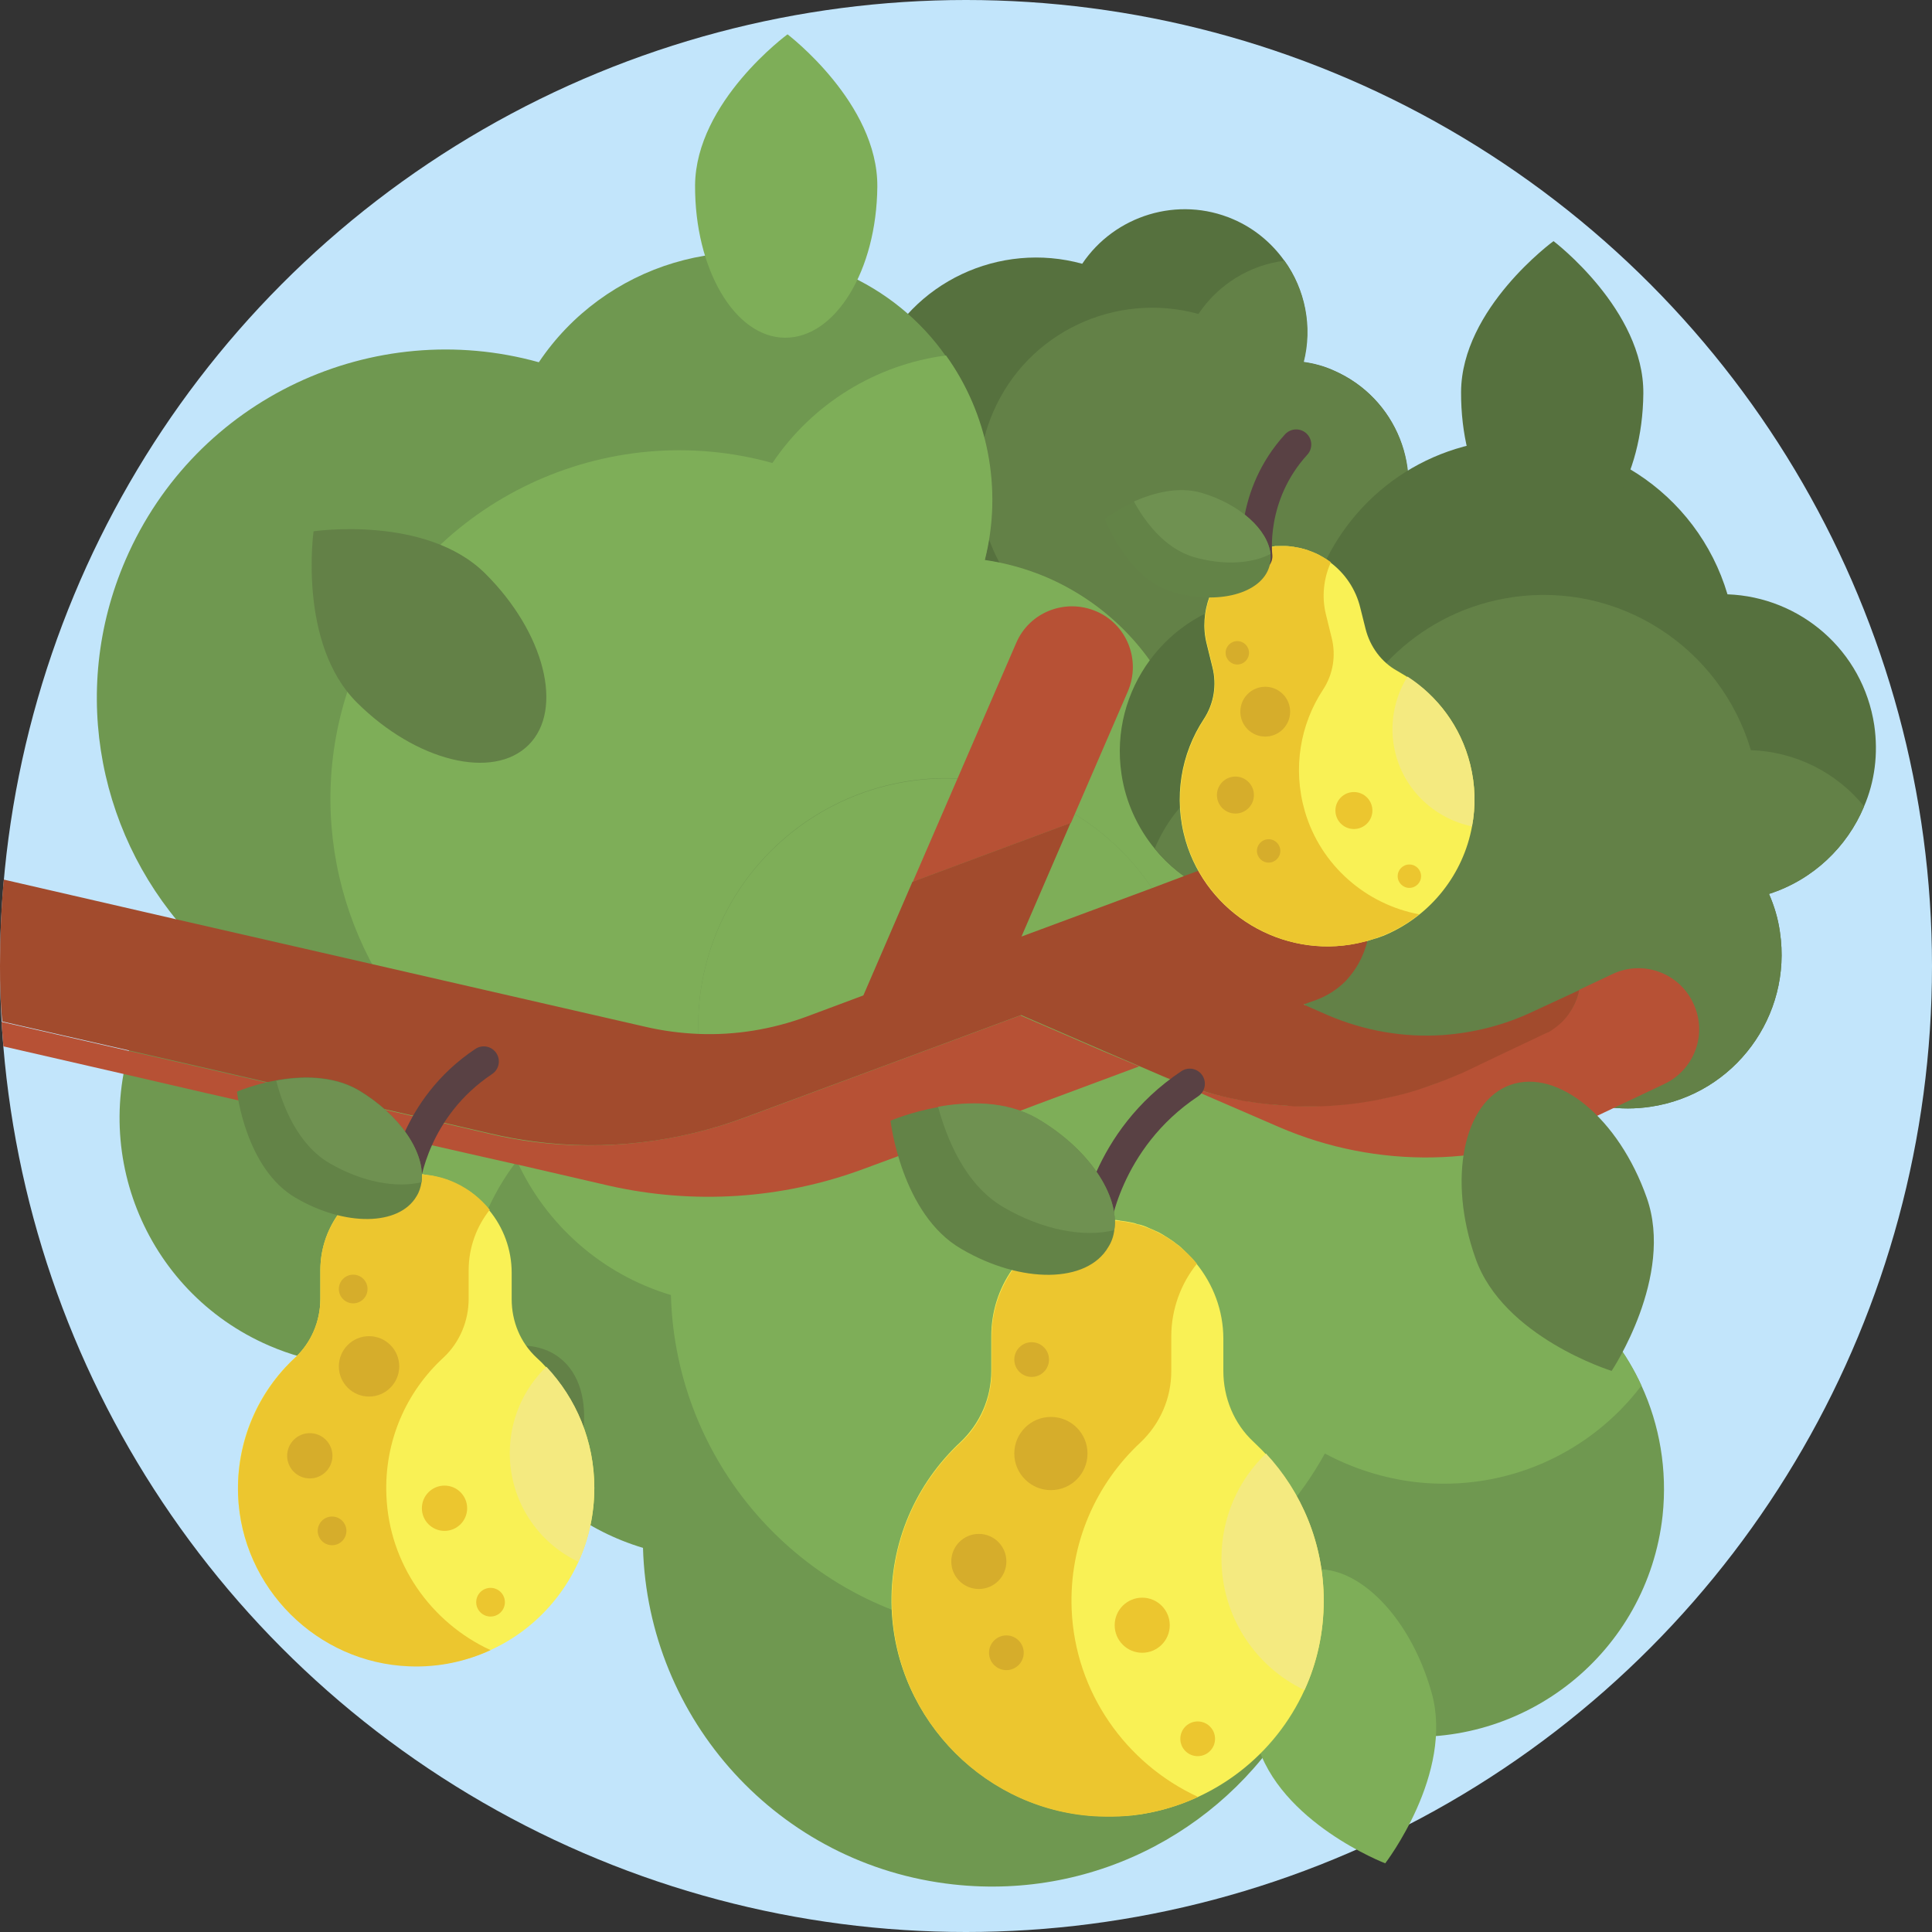 <?xml version="1.0" encoding="utf-8"?>
<!-- Generator: Adobe Illustrator 22.0.1, SVG Export Plug-In . SVG Version: 6.00 Build 0)  -->
<svg version="1.1" xmlns="http://www.w3.org/2000/svg" xmlns:xlink="http://www.w3.org/1999/xlink" x="0px" y="0px"
	 viewBox="0 0 512 512" style="enable-background:new 0 0 512 512;" xml:space="preserve">
<rect x="0" y="0" width="512" height="512" fill="#333333" stroke="none"/>
<style type="text/css">
	.st0{fill:#4B71B4;}
	.st1{fill:#80B4E8;}
	.st2{fill:#594144;}
	.st3{fill:#B8E876;}
	.st4{fill:#E09122;}
	.st5{fill:#FBF355;}
	.st6{fill:#EEC82F;}
	.st7{fill:#CEA628;}
	.st8{fill:#9BC9EF;}
	.st9{fill:#9DD055;}
	.st10{fill:#5686C5;}
	.st11{fill:#3B5880;}
	.st12{fill:#C2E5FB;}
	.st13{fill:#446697;}
	.st14{fill:#D1F1A0;}
	.st15{fill:#ABD170;}
	.st16{fill:#9DBD6A;}
	.st17{fill:#649D53;}
	.st18{fill:#72B35D;}
	.st19{fill:#ABD68D;}
	.st20{fill:#7FB358;}
	.st21{fill:#920C50;}
	.st22{fill:#C60053;}
	.st23{fill:#530730;}
	.st24{fill:#600332;}
	.st25{fill:#D5AC2A;}
	.st26{fill:#EFD776;}
	.st27{fill:#A7C76D;}
	.st28{fill:#A43749;}
	.st29{fill:#DC4355;}
	.st30{fill:#E18696;}
	.st31{fill:#77A255;}
	.st32{fill:#628547;}
	.st33{fill:#6E994D;}
	.st34{fill:none;stroke:#54743C;stroke-width:8;stroke-linecap:round;stroke-miterlimit:10;}
	.st35{fill:#9BCF75;}
	.st36{fill:#CA8F80;}
	.st37{fill:#E6B8AB;}
	.st38{fill:#E2A18B;}
	.st39{fill:#8E3F2B;}
	.st40{fill:#D89988;}
	.st41{fill:#CFCFCF;}
	.st42{fill:#A64B2D;}
	.st43{fill:#FFFFFF;}
	.st44{fill:#CA801F;}
	.st45{fill:#719C50;}
	.st46{fill:#85B7E5;}
	.st47{fill:#4F7BA9;}
	.st48{fill:#674C50;}
	.st49{fill:#BAD7ED;}
	.st50{fill:#63494D;}
	.st51{fill:#503D3F;}
	.st52{fill:#638547;}
	.st53{fill:#56713E;}
	.st54{fill:#BB5135;}
	.st55{fill:#93C4EC;}
	.st56{fill:#CA8121;}
	.st57{fill:#FDFCFC;}
	.st58{fill:#A83A4F;}
	.st59{fill:#BD5E44;}
	.st60{fill:#688C4A;}
	.st61{fill:#7DA55A;}
	.st62{fill:#90BA51;}
	.st63{fill:none;}
	.st64{fill:#ABC287;}
	.st65{fill:#BDD993;}
	.st66{fill:none;stroke:#534046;stroke-width:15;stroke-linecap:round;stroke-linejoin:round;stroke-miterlimit:10;}
	.st67{fill:#413133;}
	.st68{fill:#34292B;}
	.st69{fill:#644B50;}
	.st70{fill:#CDACB7;}
	.st71{fill:#A83A4D;}
	.st72{fill:#413335;}
	.st73{fill:#DC6579;}
	.st74{fill:#4C393C;}
	.st75{fill:#527FAE;}
	.st76{fill:#92C2EA;}
	.st77{fill:#5B8C4A;}
	.st78{fill:#729C51;}
	.st79{fill:#AADB5E;}
	.st80{fill:#D66C53;}
	.st81{fill:#A65340;}
	.st82{fill:#B8594A;}
	.st83{fill:#79A754;}
	.st84{fill:#4E3B3E;}
	.st85{fill:#5E4649;}
	.st86{fill:#604A50;}
	.st87{fill:#685258;}
	.st88{fill:#765E66;}
	.st89{fill:#FCF69A;}
	.st90{fill:#D3CC84;}
	.st91{fill:#E6A572;}
	.st92{fill:#74A151;}
	.st93{fill:#6F994F;}
	.st94{fill:#CC6D7D;}
	.st95{fill:#AD6576;}
	.st96{fill:#95422D;}
	.st97{fill:#BE6850;}
	.st98{fill:#3B2F32;}
	.st99{fill:none;stroke:#46383B;stroke-width:15;stroke-linecap:round;stroke-miterlimit:10;}
	.st100{fill:none;stroke:#3B2F32;stroke-width:15;stroke-linecap:round;stroke-miterlimit:10;}
	.st101{fill:#D6CF77;}
	.st102{fill:#F5EF82;}
	.st103{fill:#4A383B;}
	.st104{fill:#CACACA;}
	.st105{fill:#48373A;}
	.st106{fill:#7AA8D2;}
	.st107{fill:#6E9150;}
	.st108{fill:#587441;}
	.st109{fill:#D76E51;}
	.st110{fill:#CCC475;}
	.st111{fill:#DDD57E;}
	.st112{fill:#F8F19C;}
	.st113{fill:#FBF58A;}
	.st114{fill:#C67F20;}
	.st115{fill:#AB6B1C;}
	.st116{fill:#C98020;}
	.st117{fill:#D99A41;}
	.st118{fill:#DBA35B;}
	.st119{fill:#9B5F1B;}
	.st120{fill:#97CF6D;}
	.st121{fill:#5380B1;}
	.st122{fill:#96D16A;}
	.st123{fill:#92BD50;}
	.st124{fill:#7EB058;}
	.st125{fill:#709A50;}
	.st126{fill:#5A8A4A;}
	.st127{fill:#D9D9D9;}
	.st128{fill:#75A3CD;}
	.st129{fill:#6E974F;}
	.st130{fill:#CA6D7D;}
	.st131{fill:#AB6576;}
	.st132{fill:#93422D;}
	.st133{fill:#A44B2D;}
	.st134{fill:#BC6850;}
	.st135{fill:#DFB52B;}
	.st136{fill:#4C3A3C;}
	.st137{fill:#473538;}
	.st138{fill:#382B2E;}
	.st139{fill:none;stroke:#FFFFFF;stroke-width:8;stroke-linecap:round;stroke-miterlimit:10;}
	.st140{fill:#90C0E8;}
	.st141{fill:none;stroke:#E09122;stroke-width:12;stroke-linecap:round;stroke-miterlimit:10;}
	.st142{fill:#DCAE2B;}
	.st143{fill:#F0D05A;}
	.st144{fill:#729E51;}
	.st145{fill:#E4BA36;}
	.st146{fill:#F8F283;}
	.st147{fill:#E4B6A9;}
	.st148{fill:#D78E30;}
	.st149{fill:#598A49;}
	.st150{fill:#B65339;}
	.st151{fill:#BA751F;}
	.st152{fill:#466A9F;}
	.st153{fill:#8BB34D;}
	.st154{fill:#9BCE54;}
	.st155{fill:#7F9F49;}
	.st156{fill:#D37F6D;}
	.st157{fill:#BB5E44;}
	.st158{fill:#93BB55;}
	.st159{fill:#B3E665;}
	.st160{fill:none;stroke:#4C393C;stroke-width:8;stroke-miterlimit:10;}
	.st161{fill:#97432D;}
	.st162{fill:#DAB12A;}
	.st163{fill:#5E914C;}
	.st164{fill:#5381B3;}
	.st165{fill:#6A8F4C;}
	.st166{fill:#628047;}
	.st167{fill:#E29D37;}
	.st168{fill:#6E555B;}
	.st169{fill:#91CA67;}
	.st170{fill:#476BA1;}
	.st171{fill:#6699D9;}
	.st172{fill:#503C3E;}
	.st173{fill:#413235;}
	.st174{fill:#CC916A;}
	.st175{fill:#BA8363;}
	.st176{fill:#D09571;}
	.st177{fill:#C98F68;}
	.st178{fill:#AA3B4D;}
	.st179{fill:#DA6075;}
	.st180{fill:#92452D;}
	.st181{fill:#A24B2D;}
	.st182{fill:#B76252;}
	.st183{fill:#87BD60;}
	.st184{fill:#78A7D2;}
	.st185{fill:#F9F38F;}
	.st186{fill:#E0D650;}
	.st187{fill:#AFE086;}
	.st188{fill:#9FD476;}
	.st189{fill:#9DD176;}
	.st190{fill:#8FC468;}
	.st191{fill:#7EAE58;}
	.st192{fill:#6F9850;}
	.st193{fill:#59884A;}
	.st194{fill:#638347;}
	.st195{fill:#B95135;}
	.st196{fill:#E5AB62;}
	.st197{fill:#733228;}
	.st198{fill:#803728;}
	.st199{fill:#6D974D;}
	.st200{fill:#99CD75;}
	.st201{fill:#93412C;}
	.st202{fill:#93C2EA;}
	.st203{fill:#CD926B;}
	.st204{fill:#E6AF8A;}
	.st205{fill:#E5DB4E;}
	.st206{fill:#FBF375;}
	.st207{fill:#779E54;}
	.st208{fill:#D3966D;}
	.st209{fill:#DA4355;}
	.st210{fill:#A83B4D;}
	.st211{fill:none;stroke:#594144;stroke-width:8;stroke-linecap:round;stroke-miterlimit:10;}
	.st212{fill:#E5A855;}
	.st213{fill:#EAC291;}
	.st214{fill:#96C252;}
	.st215{fill:#695055;}
	.st216{fill:#DC9C42;}
	.st217{fill:#8E5C1B;}
	.st218{fill:#F4EB6A;}
	.st219{fill:#CBC049;}
	.st220{fill:none;stroke:#B8E876;stroke-width:15;stroke-linecap:round;stroke-miterlimit:10;}
	.st221{fill:#A36A1C;}
	.st222{fill:#ECC94A;}
	.st223{fill:#91BEDA;}
	.st224{fill:#3D2F32;}
	.st225{fill:#A6394C;}
	.st226{fill:#33292B;}
	.st227{fill:#4F3D42;}
	.st228{fill:#638147;}
	.st229{fill:#CD8321;}
	.st230{fill:#D3CA4A;}
	.st231{fill:#E2A550;}
	.st232{fill:#B75135;}
	.st233{fill:#D4CD77;}
	.st234{fill:#F3EC80;}
	.st235{fill:#46383B;}
	.st236{fill:#82AA61;}
	.st237{fill:#8EBF69;}
	.st238{fill:#3C2E31;}
	.st239{fill:#C49F27;}
	.st240{fill:#D2BF7C;}
	.st241{fill:#F6E18D;}
	.st242{fill:#D6D6D6;}
	.st243{fill:#B5D7F2;}
	.st244{fill:#F1D467;}
	.st245{fill:#739FBD;}
	.st246{fill:#D0946C;}
	.st247{fill:#BE8767;}
	.st248{fill:#D0A829;}
	.st249{fill:#F6DF86;}
	.st250{fill:#EABA8D;}
	.st251{fill:#F0D1B8;}
	.st252{fill:#A5D0F1;}
	.st253{fill:#E3A13F;}
	.st254{fill:#F0FAFF;}
	.st255{fill:#B4D3E3;}
	.st256{fill:#80A5C3;}
	.st257{fill:#87AFD5;}
	.st258{fill:#B1D1E7;}
	.st259{fill:#AED66F;}
	.st260{fill:#91AA61;}
	.st261{fill:#A8384B;}
	.st262{fill:#CD8120;}
	.st263{fill:#E6AD56;}
	.st264{fill:none;stroke:#E6AD56;stroke-width:8;stroke-linecap:round;stroke-miterlimit:10;}
	.st265{fill:#9EBD68;}
	.st266{fill:#AAD16E;}
	.st267{fill:#86656B;}
	.st268{fill:#6D954D;}
	.st269{fill:#98CB75;}
	.st270{fill:#75A251;}
	.st271{fill:#91BD4F;}
	.st272{fill:none;stroke:#B8E078;stroke-width:8;stroke-linecap:round;stroke-miterlimit:10;}
	.st273{fill:none;stroke:#B8E078;stroke-width:8;stroke-linecap:round;stroke-linejoin:round;stroke-miterlimit:10;}
	.st274{fill:#8FBA4E;}
	.st275{fill:#B3E860;}
	.st276{fill:#E7A748;}
	.st277{fill:none;stroke:#B6E676;stroke-width:15;stroke-linecap:round;stroke-miterlimit:10;}
	.st278{fill:#639B53;}
	.st279{fill:#476B9F;}
	.st280{fill:#82B1DE;}
	.st281{fill:#A6533F;}
	.st282{fill:#C28A69;}
	.st283{fill:#64494E;}
	.st284{fill:#77565C;}
	.st285{fill:#4F3C40;}
	.st286{fill:#ECCCB1;}
	.st287{fill:#BF6F5C;}
	.st288{fill:none;stroke:#D4F1A7;stroke-width:10;stroke-linecap:round;stroke-miterlimit:10;}
	.st289{fill:none;stroke:#B8E876;stroke-width:10;stroke-linecap:round;stroke-miterlimit:10;}
	.st290{fill:#47688F;}
	.st291{fill:#3F5B78;}
	.st292{fill:#354E6C;}
	.st293{fill:#DAB12B;}
	.st294{fill:#C8A028;}
	.st295{fill:#F0D15C;}
	.st296{fill:#F8F28B;}
	.st297{fill:#F7F18D;}
	.st298{fill:#DED450;}
	.st299{fill:#F9F155;}
	.st300{fill:#A2CFF4;}
	.st301{fill:none;stroke:#594144;stroke-width:10;stroke-linecap:round;stroke-miterlimit:10;}
	.st302{fill:#F5F0AB;}
	.st303{fill:#496DA1;}
	.st304{fill:#5A85C7;}
	.st305{fill:#D7D7D7;}
	.st306{fill:#ADD3E6;}
	.st307{fill:#98B8C3;}
	.st308{fill:#CDCECF;}
	.st309{fill:#BF4F69;}
	.st310{fill:#A83448;}
	.st311{fill:#A4DAF7;}
	.st312{fill:#81A861;}
	.st313{fill:#82A549;}
	.st314{fill:#B6E676;}
	.st315{fill:#8CBD69;}
	.st316{fill:#ECC62F;}
	.st317{fill:#F4EA80;}
	.st318{fill:#D6AD2B;}
	.st319{fill:#6F9151;}
	.st320{fill:#46699C;}
	.st321{fill:#4A373A;}
	.st322{fill:#89B04C;}
	.st323{fill:#99CC53;}
	.st324{fill:#B1E465;}
	.st325{fill:#E19E3B;}
	.st326{fill:#C05970;}
	.st327{fill:#D95F74;}
	.st328{fill:#74A8DE;}
	.st329{fill:#C47C1E;}
	.st330{fill:#719A51;}
	.st331{fill:#A8D95E;}
	.st332{fill:#D46C53;}
	.st333{fill:#A45340;}
	.st334{fill:#B6594A;}
	.st335{fill:#79A554;}
	.st336{fill:#B6DAF7;}
	.st337{fill:#739F51;}
	.st338{fill:#DDB32B;}
	.st339{fill:#DE8F22;}
	.st340{fill:none;stroke:#46383B;stroke-width:8;stroke-linecap:round;stroke-miterlimit:10;}
	.st341{fill:none;stroke:#3B2F32;stroke-width:8;stroke-linecap:round;stroke-miterlimit:10;}
	.st342{fill:#C8C8C8;}
	.st343{fill:#7F9D49;}
	.st344{fill:#BA5E44;}
	.st345{fill:#92B955;}
	.st346{fill:#D17F6D;}
	.st347{fill:#5D8F4C;}
	.st348{fill:#B75334;}
	.st349{fill:#CA6D57;}
	.st350{fill:#A4574D;}
	.st351{fill:#7FB1E6;}
	.st352{fill:#77A3CD;}
	.st353{fill:#90BA4F;}
	.st354{fill:#5C8F4B;}
	.st355{fill:#ACDE5D;}
	.st356{fill:#6FAC5A;}
	.st357{fill:none;stroke:#9DD055;stroke-width:10;stroke-linecap:round;stroke-miterlimit:10;}
	.st358{fill:#AD5643;}
	.st359{fill:#B96052;}
	.st360{fill:#CB8D84;}
	.st361{fill:#CC6C56;}
	.st362{fill:#DE9A8E;}
	.st363{fill:#D37B6A;}
	.st364{fill:#A87758;}
	.st365{fill:#372A2C;}
	.st366{fill:#B8815C;}
	.st367{fill:#433335;}
	.st368{fill:#2C2325;}
	.st369{fill:#95402B;}
	.st370{fill:#A85441;}
	.st371{fill:#D2C74B;}
	.st372{fill:#B25945;}
	.st373{fill:none;stroke:#594144;stroke-width:15;stroke-linecap:round;stroke-miterlimit:10;}
	.st374{fill:none;stroke:#594144;stroke-width:12;stroke-linecap:round;stroke-miterlimit:10;}
	.st375{fill:#8F473B;}
	.st376{fill:#453538;}
	.st377{fill:#517DAB;}
	.st378{fill:#75A050;}
	.st379{fill:#A5384D;}
	.st380{fill:#CC6075;}
	.st381{fill:#F26B7F;}
	.st382{fill:#C67189;}
	.st383{fill:#B26980;}
	.st384{fill:#D87990;}
	.st385{fill:#F2869B;}
	.st386{fill:#EF8499;}
	.st387{fill:#649CD7;}
	.st388{fill:#639CDB;}
	.st389{fill:#C8ED8D;}
	.st390{fill:#A9DB83;}
	.st391{fill:#9BCF76;}
	.st392{fill:#7EAC58;}
	.st393{fill:#8CC463;}
	.st394{fill:#7FAC5B;}
	.st395{fill:#769C55;}
	.st396{fill:#6A894D;}
	.st397{fill:#769B56;}
	.st398{fill:#9BCC75;}
	.st399{fill:#AF5641;}
	.st400{fill:#F4D576;}
	.st401{fill:#76A055;}
	.st402{fill:#628347;}
	.st403{fill:#4F7B9F;}
	.st404{fill:#466D86;}
	.st405{fill:#4D789C;}
</style>
<g id="BULINE">
	<circle id="XMLID_2357_" class="st12" cx="256" cy="256" r="256"/>
</g>
<g id="Icons">
	<g id="XMLID_4372_">
		<path id="XMLID_4769_" class="st53" d="M341.6,160.8c-0.1,4-1,8-2.6,11.9c-7.2,16.5-26.4,24.1-42.9,17c-1.6-0.7-3.1-1.5-4.6-2.5
			c-5.3,8.1-13.8,13.3-23,14.5c-5.7,0.8-11.6,0-17.2-2.4c-16.5-7.2-24.1-26.4-17-42.9c1.7-4,4.2-7.5,7.2-10.4
			c-12.5-12.9-16.7-32.6-9.1-50.1c9.2-21.3,32.6-32,54.4-26c8.6-12.8,25.4-18.1,40-11.8c5.6,2.4,10.2,6.3,13.5,10.9
			c5.5,7.6,7.5,17.5,5.1,26.9c2.8,0.4,5.5,1.1,8.1,2.3c16.5,7.2,24.2,26.4,17,42.9C365.4,153.2,353.9,160.4,341.6,160.8z"/>
		<path id="XMLID_4768_" class="st228" d="M341.6,160.8c-0.1,4-1,8-2.6,11.9c-7.2,16.5-26.4,24.1-42.9,17c-1.6-0.7-3.1-1.5-4.6-2.5
			c-5.3,8.1-13.8,13.3-23,14.5c-6.5-9-8.2-21.1-3.4-32c1.7-4,4.2-7.5,7.2-10.4c-12.5-12.9-16.7-32.6-9.1-50.1
			c9.2-21.3,32.6-32,54.4-26c5.3-7.9,13.7-13,22.8-14.1c5.5,7.6,7.5,17.5,5.1,26.9c2.8,0.4,5.5,1.1,8.1,2.3
			c16.5,7.2,24.2,26.4,17,42.9C365.4,153.2,353.9,160.4,341.6,160.8z"/>
		<path id="XMLID_4767_" class="st192" d="M253.2,279c-0.3,8.1-1.9,16.2-5.3,24c-14.4,33.3-53.1,48.6-86.4,34.2
			c-3.3-1.4-6.3-3.1-9.2-4.9c-10.6,16.3-27.8,26.7-46.4,29.1c-11.4,1.5-23.3,0.1-34.6-4.8c-33.3-14.4-48.6-53.1-34.2-86.4
			c3.5-8.1,8.5-15.2,14.5-21C26.5,223.1,18,183.6,33.3,148.3C51.9,105.4,99,83.8,142.8,96c17.3-25.8,51.1-36.5,80.6-23.7
			c11.3,4.9,20.6,12.6,27.2,22c11,15.3,15.1,35.2,10.3,54.2c5.5,0.8,11,2.3,16.4,4.6c33.3,14.4,48.6,53.1,34.2,86.4
			C301.1,263.7,277.9,278.3,253.2,279z"/>
		<path id="XMLID_4766_" class="st191" d="M253.2,279c-0.3,8.1-1.9,16.2-5.3,24c-14.4,33.3-53.1,48.6-86.4,34.2
			c-3.3-1.4-6.3-3.1-9.2-4.9c-10.6,16.3-27.8,26.7-46.4,29.1C92.9,343.3,89.4,319,99,297c3.5-8.1,8.5-15.2,14.5-21
			C88.4,249.9,79.9,210.3,95.2,175c18.6-42.9,65.7-64.5,109.5-52.3c10.7-15.9,27.6-26.1,46-28.5c11,15.3,15.1,35.2,10.3,54.2
			c5.5,0.8,11,2.3,16.4,4.6c33.3,14.4,48.6,53.1,34.2,86.4C301.1,263.7,277.9,278.3,253.2,279z"/>
		<path id="XMLID_4765_" class="st192" d="M312.9,250.7c7.8-2.1,16-2.9,24.5-2c36.1,4,62.1,36.4,58.1,72.5c-0.4,3.5-1.1,6.9-2,10.3
			c18.7,5.4,33.7,18.7,41.5,35.7c4.8,10.4,6.9,22.3,5.6,34.5c-4,36.1-36.4,62.1-72.5,58.2c-8.8-1-17-3.7-24.3-7.7
			c-17.5,31.7-52.8,51.4-91.1,47.2c-46.5-5.1-81-43.8-82.3-89.2c-29.8-8.9-49.9-38.1-46.4-70.1c1.3-12.3,6-23.4,13-32.5
			c11.4-15,29.2-24.8,48.8-25.8c-0.8-5.5-1-11.2-0.4-17c4-36.1,36.4-62.1,72.5-58.2C284.1,209.5,304.9,227.4,312.9,250.7z"/>
		<path id="XMLID_4764_" class="st191" d="M312.9,250.7c7.8-2.1,16-2.9,24.5-2c36.1,4,62.1,36.4,58.1,72.5c-0.4,3.5-1.1,6.9-2,10.3
			c18.7,5.4,33.7,18.7,41.5,35.7c-13.5,17.8-35.7,28.2-59.6,25.6c-8.8-1-17-3.7-24.3-7.6c-17.5,31.7-52.8,51.4-91.1,47.2
			c-46.5-5.1-81-43.8-82.2-89.2c-18.4-5.5-33.1-18.7-40.8-35.5c11.4-15,29.2-24.8,48.8-25.8c-0.8-5.5-1-11.2-0.4-17
			c4-36.1,36.4-62.1,72.5-58.2C284.1,209.5,304.9,227.4,312.9,250.7z"/>
		<path id="XMLID_4763_" class="st53" d="M397.6,275.6c-4.3,2.5-9.1,4.3-14.4,5c-22.2,3.3-42.9-12-46.3-34.3
			c-0.3-2.2-0.4-4.3-0.4-6.5c-12-0.3-23.2-5.9-30.5-14.9c-4.5-5.5-7.7-12.3-8.8-19.8c-3.3-22.2,12.1-43,34.3-46.3
			c5.4-0.8,10.8-0.5,15.8,0.8c5.5-21.7,23.6-39.1,47.1-42.6c28.7-4.3,55.4,13.5,63.4,40.5c19.3,0.7,35.9,14.9,38.9,34.7
			c1.1,7.6,0.1,15-2.7,21.5c-4.5,10.8-13.6,19.5-25.2,23.2c1.4,3.2,2.4,6.5,2.9,10.1c3.3,22.2-12,43-34.3,46.3
			C421.3,295.7,406,288.3,397.6,275.6z"/>
		<path id="XMLID_4762_" class="st228" d="M397.6,275.6c-4.3,2.5-9.1,4.3-14.4,5c-22.2,3.3-42.9-12-46.3-34.3
			c-0.3-2.2-0.4-4.3-0.4-6.5c-12-0.3-23.2-5.9-30.5-14.9c5.3-12.8,17-22.5,31.7-24.7c5.4-0.8,10.8-0.5,15.8,0.7
			c5.5-21.7,23.6-39.1,47.1-42.6c28.7-4.3,55.4,13.5,63.4,40.5c11.9,0.4,22.8,6,30,14.9c-4.5,10.8-13.6,19.5-25.2,23.2
			c1.4,3.2,2.4,6.5,2.9,10.1c3.3,22.2-12,43-34.3,46.3C421.3,295.7,406,288.3,397.6,275.6z"/>
		<g id="XMLID_4756_">
			<path id="XMLID_4761_" class="st232" d="M298.9,183.2c3.5-8.2-0.2-17.7-8.4-21.2c-8.2-3.5-17.7,0.2-21.2,8.4l-27.4,63.3
				l41.9-15.6L298.9,183.2z"/>
			<g id="XMLID_4757_">
				<path id="XMLID_4464_" class="st232" d="M301.9,282.6l-27.4,10.2l-4.2,1.6l-19,7.1l-3.2,1.2l-10.1,3.7l-9.2,3.4
					c-21.6,8-45,9.5-67.5,4.4l-23.8-5.5h0l-1-0.2l-12.4-2.8l-13.6-3.1l-1.8-0.4l-0.4-0.1l-5.7-1.3l-4.7-1.1h0l-12-2.8l-0.9-0.2
					l-9-2.1l-12.9-3l-8.8-2l-21.6-5h0l-31.8-7.3c-0.2-2.2-0.3-4.3-0.5-6.5l33.7,7.7l18.8,4.3l17.8,4.1l2.7,0.6l11.7,2.7l4.6,1
					l10.7,2.5l1.6,0.4l11.4,2.6l16.4,3.8c3.8,0.9,7.6,1.6,11.5,2.1h0c18.9,2.4,38,0.2,56-6.4l73.1-27.1l8.8,3.8l0,0l12.9,5.6
					L301.9,282.6z"/>
				<path id="XMLID_4759_" class="st232" d="M448.7,265.8c-3.8-8.1-13.5-11.5-21.5-7.6l-8.7,4.1c-1,4.8-4.1,9.1-8.9,11.4l-20.9,9.9
					c-25.5,12.2-55.1,12.7-81.1,1.5l31.4,13.6c26,11.2,55.5,10.7,81.1-1.5l20.9-9.9C449.1,283.5,452.6,273.9,448.7,265.8z"/>
				<path id="XMLID_4793_" class="st181" d="M418.5,262.4c-0.6,3-2.1,5.8-4.2,8.1c-0.9,0.9-1.9,1.7-2.9,2.4
					c-0.5,0.4-1.1,0.7-1.7,0.9l-9.9,4.7h0l-10.9,5.2c-0.1,0-0.1,0.1-0.2,0.1h0c-0.8,0.4-1.5,0.7-2.3,1c-0.6,0.3-1.2,0.5-1.9,0.8
					c-1.9,0.8-3.8,1.5-5.8,2.2c-0.9,0.3-1.7,0.6-2.6,0.9c-2.7,0.9-5.5,1.6-8.3,2.2c-0.8,0.2-1.5,0.3-2.3,0.5
					c-1.8,0.4-3.5,0.6-5.3,0.9c-2.7,0.4-5.3,0.6-8,0.8c-1.8,0.1-3.7,0.1-5.5,0.1c-0.6,0-1.2,0-1.8,0c-0.3,0-0.7,0-1,0
					c-0.2,0-0.4,0-0.6,0c-0.4,0-0.8,0-1.2-0.1c-0.4,0-0.7,0-1.1-0.1c-0.1,0-0.1,0-0.2,0c-1.3-0.1-2.7-0.2-4-0.3
					c-1.4-0.1-2.8-0.3-4.2-0.5c-0.6-0.1-1.3-0.2-1.9-0.3c-0.1,0-0.2,0-0.3,0c-0.7-0.1-1.3-0.2-2-0.4c-0.6-0.1-1.3-0.3-2-0.4
					c-2.9-0.6-5.8-1.4-8.6-2.3c-0.5-0.1-1-0.3-1.5-0.5c-0.2,0-0.3-0.1-0.5-0.2c-0.4-0.1-0.8-0.2-1.1-0.4c0,0,0,0,0,0
					c-0.8-0.3-1.5-0.5-2.3-0.8c-0.6-0.2-1.2-0.5-1.8-0.7c-0.9-0.4-1.8-0.7-2.7-1.1l-5.8-2.5l-9.8-4.2l-12.9-5.6l0,0l-8.8-3.8
					l-73.1,27.1c-18,6.7-37.1,8.9-56,6.4h0c-3.8-0.5-7.7-1.2-11.5-2.1l-16.4-3.8l-11.4-2.6l-1.6-0.4l-10.7-2.5l-4.6-1l-11.7-2.7
					l-2.7-0.6l-17.8-4.1l-18.8-4.3l-33.7-7.7C0.1,265.9,0,261,0,256c0-7.7,0.3-15.4,1-22.9l45.6,10.5l52,11.9l72.4,16.6
					c4.7,1.1,9.4,1.7,14.1,1.9c9.7,0.4,19.5-1.2,28.7-4.6l15-5.6l13-30.1l41.9-15.6l-13,30.1l34.5-12.8l8.5-3.2l0.5-0.2h0l3.3-1.2
					l13.2-4.9l2.3-0.9l0.8-0.3c1.6-0.6,3.2-1,4.7-1.2c4.1-0.5,8.3,0.2,11.9,1.9c4.5,2.1,8.3,5.8,10.5,10.6c0.2,0.4,0.4,0.9,0.6,1.3
					c1.5,4,1.7,8.1,0.9,11.9c-0.5,2.2-1.3,4.2-2.4,6.2c-0.9,1.6-2.1,3.2-3.4,4.6c-2.1,2.1-4.8,3.9-7.8,5l-3.1,1.1l-0.2,0.1l0.4,0.2
					h0l5.9,2.6c9.8,4.2,20.2,6,30.6,5.3h0c8.2-0.6,16.2-2.6,23.8-6.2L418.5,262.4z"/>
			</g>
		</g>
		<path id="XMLID_4755_" class="st191" d="M232.5,49.5c-0.2,22.2-11.1,40.1-24.5,40c-13.3-0.1-23.9-18.2-23.8-40.4
			c0.2-22.2,24.5-40,24.5-40S232.7,27.3,232.5,49.5z"/>
		<path id="XMLID_4754_" class="st53" d="M435.5,104.3c-0.2,22.2-11.1,40.1-24.5,40c-13.3-0.1-23.9-18.2-23.8-40.4s24.5-40,24.5-40
			S435.7,82.1,435.5,104.3z"/>
		<path id="XMLID_4753_" class="st228" d="M391,333.4c-7.4-20.9-3.2-41.5,9.3-45.9c12.6-4.4,28.7,8.9,36.1,29.9
			c7.4,20.9-9.3,45.9-9.3,45.9S398.3,354.4,391,333.4z"/>
		<path id="XMLID_4752_" class="st228" d="M128.6,152c15.7,15.6,20.9,36,11.5,45.4c-9.4,9.4-29.8,4.4-45.5-11.2
			s-11.5-45.4-11.5-45.4S112.9,136.4,128.6,152z"/>
		<path id="XMLID_4751_" class="st228" d="M104.7,376.7c13.7-17.5,33.3-25,43.7-16.8s7.9,29-5.8,46.5s-43.7,16.8-43.7,16.8
			S91,394.2,104.7,376.7z"/>
		<path id="XMLID_4750_" class="st191" d="M333,461.6c-6-21.4-0.5-41.6,12.3-45.2c12.8-3.6,28.1,10.8,34.1,32.2
			c6,21.4-12.3,45.2-12.3,45.2S339,483,333,461.6z"/>
		<g id="XMLID_4736_">
			<g id="XMLID_4747_">
				<path id="XMLID_4749_" class="st299" d="M350.8,424.2c0,8.5-1.8,16.5-5.1,23.7c-7.8,17.1-23.7,29.6-42.8,32.8
					c-0.5,0.1-1,0.2-1.5,0.2c-0.4,0.1-0.8,0.1-1.3,0.2c-0.1,0-0.3,0-0.4,0c-0.4,0-0.7,0.1-1.1,0.1c-0.1,0-0.3,0-0.4,0
					c-0.5,0-1,0.1-1.5,0.1c-0.3,0-0.6,0-0.9,0c-0.2,0-0.5,0-0.8,0c-1.2,0-2.5,0-3.7,0c-29.6-1.1-53.8-25.3-55-54.9
					c-0.7-17.5,6.5-33.3,18.2-44.2c5.2-4.9,8.2-11.7,8.2-18.9v-9.2c0-6.5,2-12.6,5.5-17.6c5.5-7.8,14.5-13,24.7-13.2
					c0.6,0,1.1,0,1.7,0c0.2,0,0.4,0,0.6,0c0,0,0.1,0,0.1,0c0.3,0,0.7,0,1,0.1c0.2,0,0.4,0,0.6,0.1h0c0.3,0,0.6,0.1,0.8,0.1
					c0.2,0,0.5,0.1,0.7,0.1c0.4,0.1,0.7,0.1,1.1,0.2c0.5,0.1,1.1,0.2,1.6,0.4c0,0,0,0,0,0c0.3,0.1,0.5,0.2,0.8,0.2
					c0.8,0.2,1.7,0.5,2.5,0.9c0.2,0.1,0.5,0.2,0.7,0.3c0.2,0.1,0.5,0.2,0.7,0.3c0.1,0,0.1,0.1,0.2,0.1c1,0.4,1.9,0.9,2.8,1.5
					c0.5,0.3,1,0.6,1.4,0.9c0.5,0.3,0.9,0.6,1.4,1c0.2,0.2,0.4,0.3,0.7,0.5c0.4,0.3,0.8,0.7,1.2,1.1c0,0,0,0,0,0
					c0.2,0.2,0.4,0.4,0.6,0.6c0.4,0.4,0.8,0.8,1.2,1.2c0.2,0.2,0.4,0.4,0.6,0.6c0.4,0.4,0.7,0.8,1.1,1.3c4.5,5.5,7.2,12.5,7.2,20
					v8.5c0,7.1,2.8,14,8,18.8c1,1,2.1,2,3,3C345,395.4,350.8,409.1,350.8,424.2z"/>
				<path id="XMLID_4748_" class="st316" d="M284,426.5c-0.7-17.5,6.5-33.3,18.2-44.2c5.2-4.9,8.2-11.7,8.2-18.9v-9.2
					c0-7.3,2.6-14.1,6.8-19.3c-5.8-7.1-14.5-11.6-24.2-11.5c-16.7,0.3-30.2,14-30.2,30.8v9.2c0,7.1-2.9,14-8.2,18.9
					c-11.8,10.9-18.9,26.8-18.2,44.2c1.2,29.6,25.3,53.8,55,54.9c9.3,0.4,18.2-1.5,26.1-5.2C298.4,467.4,284.9,448.5,284,426.5z"/>
			</g>
			<path id="XMLID_4746_" class="st317" d="M350.8,424.2c0,8.5-1.8,16.5-5.1,23.7c-13-6.2-22-19.5-22-34.9
				c0-10.9,4.5-20.8,11.8-27.8C345,395.4,350.8,409.1,350.8,424.2z"/>
			<circle id="XMLID_4745_" class="st318" cx="259.4" cy="413.8" r="7.3"/>
			<circle id="XMLID_4744_" class="st316" cx="302.7" cy="430.7" r="7.3"/>
			<circle id="XMLID_4743_" class="st318" cx="278.5" cy="385.2" r="9.7"/>
			<circle id="XMLID_4742_" class="st318" cx="266.7" cy="438" r="4.6"/>
			<circle id="XMLID_4741_" class="st316" cx="317.4" cy="460.8" r="4.6"/>
			<circle id="XMLID_4740_" class="st318" cx="273.4" cy="360.3" r="4.6"/>
			<path id="XMLID_4739_" class="st211" d="M290.1,325.7c0,0,2.7-23.5,25.2-38.5"/>
			<path id="XMLID_4738_" class="st194" d="M295.3,326c-0.2,1.6-0.7,3.1-1.6,4.5c-5.6,9.6-23,9.8-38.9,0.5
				C238.8,321.8,236,297,236,297s5.3-2.3,12.6-3.6c7.9-1.4,18-1.7,26.3,3.1C288.5,304.4,296.7,316.7,295.3,326z"/>
			<path id="XMLID_4737_" class="st319" d="M295.3,326c-8,2-19,0-29.4-6.1c-10.3-6-15.1-18.5-17.3-26.6c7.9-1.4,18-1.7,26.3,3.1
				C288.5,304.4,296.7,316.7,295.3,326z"/>
		</g>
		<g id="XMLID_4387_">
			<g id="XMLID_4733_">
				<path id="XMLID_4735_" class="st299" d="M157.5,394.3c0,7-1.5,13.6-4.2,19.6c-6.4,14.1-19.5,24.5-35.3,27
					c-0.4,0.1-0.8,0.1-1.3,0.2c-0.4,0.1-0.7,0.1-1,0.1c-0.1,0-0.2,0-0.3,0c-0.3,0-0.6,0.1-0.9,0.1c-0.1,0-0.2,0-0.4,0
					c-0.4,0-0.8,0.1-1.2,0.1c-0.3,0-0.5,0-0.8,0c-0.2,0-0.4,0-0.6,0c-1,0-2,0-3.1,0C84,440.6,64,420.7,63.1,396.3
					c-0.6-14.4,5.3-27.5,15.1-36.5c4.3-4,6.7-9.7,6.7-15.6v-7.6c0-5.4,1.7-10.4,4.5-14.5c4.5-6.5,11.9-10.8,20.4-10.9
					c0.5,0,0.9,0,1.4,0c0.2,0,0.3,0,0.5,0c0,0,0.1,0,0.1,0c0.3,0,0.5,0,0.8,0.1c0.2,0,0.3,0,0.5,0.1h0c0.2,0,0.5,0.1,0.7,0.1
					c0.2,0,0.4,0.1,0.6,0.1c0.3,0,0.6,0.1,0.9,0.2c0.4,0.1,0.9,0.2,1.3,0.3c0,0,0,0,0,0c0.2,0.1,0.5,0.1,0.7,0.2
					c0.7,0.2,1.4,0.4,2,0.7c0.2,0.1,0.4,0.2,0.6,0.3c0.2,0.1,0.4,0.2,0.6,0.3c0.1,0,0.1,0.1,0.2,0.1c0.8,0.4,1.6,0.8,2.3,1.2
					c0.4,0.2,0.8,0.5,1.2,0.7c0.4,0.3,0.8,0.5,1.1,0.8c0.2,0.1,0.4,0.3,0.5,0.4c0.3,0.3,0.7,0.6,1,0.9c0,0,0,0,0,0
					c0.2,0.2,0.3,0.3,0.5,0.5c0.3,0.3,0.7,0.6,1,1c0.2,0.2,0.3,0.3,0.5,0.5c0.3,0.3,0.6,0.7,0.9,1.1c3.7,4.5,5.9,10.3,5.9,16.5v7
					c0,5.9,2.3,11.5,6.6,15.5c0.9,0.8,1.7,1.6,2.5,2.5C152.7,370.6,157.5,381.9,157.5,394.3z"/>
				<path id="XMLID_4734_" class="st316" d="M102.4,396.3c-0.6-14.4,5.3-27.5,15.1-36.5c4.3-4,6.7-9.7,6.7-15.6v-7.6
					c0-6,2.1-11.6,5.6-16c-4.8-5.9-12-9.6-20-9.4c-13.8,0.3-24.9,11.5-24.9,25.4v7.6c0,5.9-2.4,11.6-6.7,15.6
					c-9.7,9-15.6,22.1-15.1,36.5c1,24.5,20.9,44.4,45.4,45.3c7.7,0.3,15-1.3,21.5-4.3C114.2,430,103.1,414.4,102.4,396.3z"/>
			</g>
			<path id="XMLID_4718_" class="st317" d="M157.5,394.3c0,7-1.5,13.6-4.2,19.6c-10.8-5.1-18.2-16.1-18.2-28.8
				c0-9,3.7-17.1,9.7-22.9C152.7,370.6,157.5,381.9,157.5,394.3z"/>
			<circle id="XMLID_4717_" class="st318" cx="82.1" cy="385.8" r="6"/>
			<circle id="XMLID_4716_" class="st316" cx="117.8" cy="399.7" r="6"/>
			<circle id="XMLID_4714_" class="st318" cx="97.8" cy="362.1" r="8"/>
			<circle id="XMLID_4713_" class="st318" cx="88" cy="405.7" r="3.8"/>
			<circle id="XMLID_4712_" class="st316" cx="130" cy="424.6" r="3.8"/>
			<circle id="XMLID_4710_" class="st318" cx="93.6" cy="341.6" r="3.8"/>
			<path id="XMLID_4390_" class="st211" d="M107.4,313.1c0,0,2.2-19.4,20.8-31.8"/>
			<path id="XMLID_4389_" class="st194" d="M111.7,313.3c-0.2,1.3-0.6,2.6-1.3,3.7c-4.6,7.9-19,8.1-32.1,0.4
				c-13.2-7.7-15.5-28.1-15.5-28.1s4.4-1.9,10.4-3c6.5-1.2,14.9-1.4,21.7,2.5C106.1,295.5,112.8,305.6,111.7,313.3z"/>
			<path id="XMLID_4388_" class="st319" d="M111.7,313.3c-6.6,1.6-15.7,0-24.3-5c-8.5-4.9-12.5-15.3-14.2-21.9
				c6.5-1.2,14.9-1.4,21.7,2.5C106.1,295.5,112.8,305.6,111.7,313.3z"/>
		</g>
		<g id="XMLID_4373_">
			<g id="XMLID_4384_">
				<path id="XMLID_4386_" class="st299" d="M389.6,202.5c1.4,5.6,1.5,11.2,0.5,16.5c-2.3,12.6-10.8,23.5-22.8,28.7
					c-0.3,0.1-0.6,0.3-1,0.4c-0.3,0.1-0.5,0.2-0.8,0.3c-0.1,0-0.2,0.1-0.3,0.1c-0.2,0.1-0.5,0.2-0.7,0.2c-0.1,0-0.2,0.1-0.3,0.1
					c-0.3,0.1-0.6,0.2-1,0.3c-0.2,0.1-0.4,0.1-0.6,0.2c-0.2,0.1-0.3,0.1-0.5,0.1c-0.8,0.2-1.6,0.4-2.5,0.6
					c-19.8,4.1-39.7-7.8-45.4-27.2c-3.3-11.4-1.2-23.1,4.8-32.2c2.7-4.1,3.5-9.1,2.3-13.8l-1.5-6.1c-1.1-4.3-0.7-8.6,0.7-12.5
					c2.3-6.1,7.4-11,14.1-12.8c0.4-0.1,0.8-0.2,1.1-0.3c0.1,0,0.3-0.1,0.4-0.1c0,0,0.1,0,0.1,0c0.2,0,0.4-0.1,0.7-0.1
					c0.1,0,0.3,0,0.4-0.1l0,0c0.2,0,0.4,0,0.6-0.1c0.2,0,0.3,0,0.5,0c0.2,0,0.5,0,0.7,0c0.4,0,0.7,0,1.1,0c0,0,0,0,0,0
					c0.2,0,0.4,0,0.6,0c0.6,0,1.2,0.1,1.8,0.2c0.2,0,0.4,0,0.5,0.1c0.2,0,0.4,0.1,0.5,0.1c0.1,0,0.1,0,0.2,0
					c0.7,0.1,1.4,0.3,2.1,0.5c0.4,0.1,0.7,0.2,1.1,0.4c0.4,0.1,0.7,0.3,1.1,0.4c0.2,0.1,0.3,0.2,0.5,0.2c0.3,0.2,0.7,0.3,1,0.5
					c0,0,0,0,0,0c0.2,0.1,0.3,0.2,0.5,0.3c0.3,0.2,0.7,0.4,1,0.6c0.2,0.1,0.3,0.2,0.5,0.3c0.3,0.2,0.6,0.4,0.9,0.7
					c3.9,2.9,6.8,7.1,8,12.1l1.4,5.6c1.2,4.7,4.2,8.8,8.4,11.1c0.8,0.5,1.7,1,2.5,1.5C380.9,184.4,387.1,192.5,389.6,202.5z"/>
				<path id="XMLID_4385_" class="st316" d="M345.8,215c-3.3-11.4-1.2-23.1,4.8-32.2c2.7-4.1,3.5-9.1,2.3-13.8l-1.5-6.1
					c-1.2-4.8-0.6-9.7,1.3-13.9c-5-3.7-11.5-5.3-17.9-3.6c-11,3-17.7,14.2-14.9,25.3l1.5,6.1c1.2,4.7,0.4,9.7-2.3,13.8
					c-6,9.2-8.1,20.8-4.8,32.2c5.7,19.4,25.6,31.3,45.4,27.2c6.2-1.3,11.8-4,16.4-7.7C362.1,239.7,350,229.4,345.8,215z"/>
			</g>
			<path id="XMLID_4383_" class="st317" d="M389.6,202.5c1.4,5.6,1.5,11.2,0.5,16.5c-9.6-2-17.8-9.3-20.3-19.4
				c-1.8-7.2-0.4-14.5,3.2-20.3C380.9,184.4,387.1,192.5,389.6,202.5z"/>
			<circle id="XMLID_4382_" class="st318" cx="327.4" cy="210.7" r="4.9"/>
			<circle id="XMLID_4381_" class="st316" cx="358.8" cy="214.8" r="4.9"/>
			<circle id="XMLID_4380_" class="st318" cx="335.3" cy="188.6" r="6.6"/>
			<circle id="XMLID_4379_" class="st318" cx="336.2" cy="225.5" r="3.1"/>
			<circle id="XMLID_4378_" class="st316" cx="373.5" cy="232.2" r="3.1"/>
			<circle id="XMLID_4377_" class="st318" cx="327.9" cy="173" r="3.1"/>
			<path id="XMLID_4376_" class="st211" d="M333.2,147.4c0,0-2.1-16,10.3-29.6"/>
			<path id="XMLID_4375_" class="st194" d="M336.7,146.8c0.1,1.1,0,2.2-0.3,3.3c-2.1,7.2-13.6,10.3-25.6,6.8
				c-12.1-3.5-18-19.4-18-19.4s3.1-2.4,7.8-4.5c5-2.2,11.6-4.1,17.9-2.3C328.6,133.6,336,140.4,336.7,146.8z"/>
			<path id="XMLID_4374_" class="st319" d="M336.7,146.8c-4.9,2.6-12.6,3.1-20.4,0.8c-7.8-2.3-13.1-9.7-15.8-14.7
				c5-2.2,11.6-4.1,17.9-2.3C328.6,133.6,336,140.4,336.7,146.8z"/>
		</g>
	</g>
</g>
</svg>
